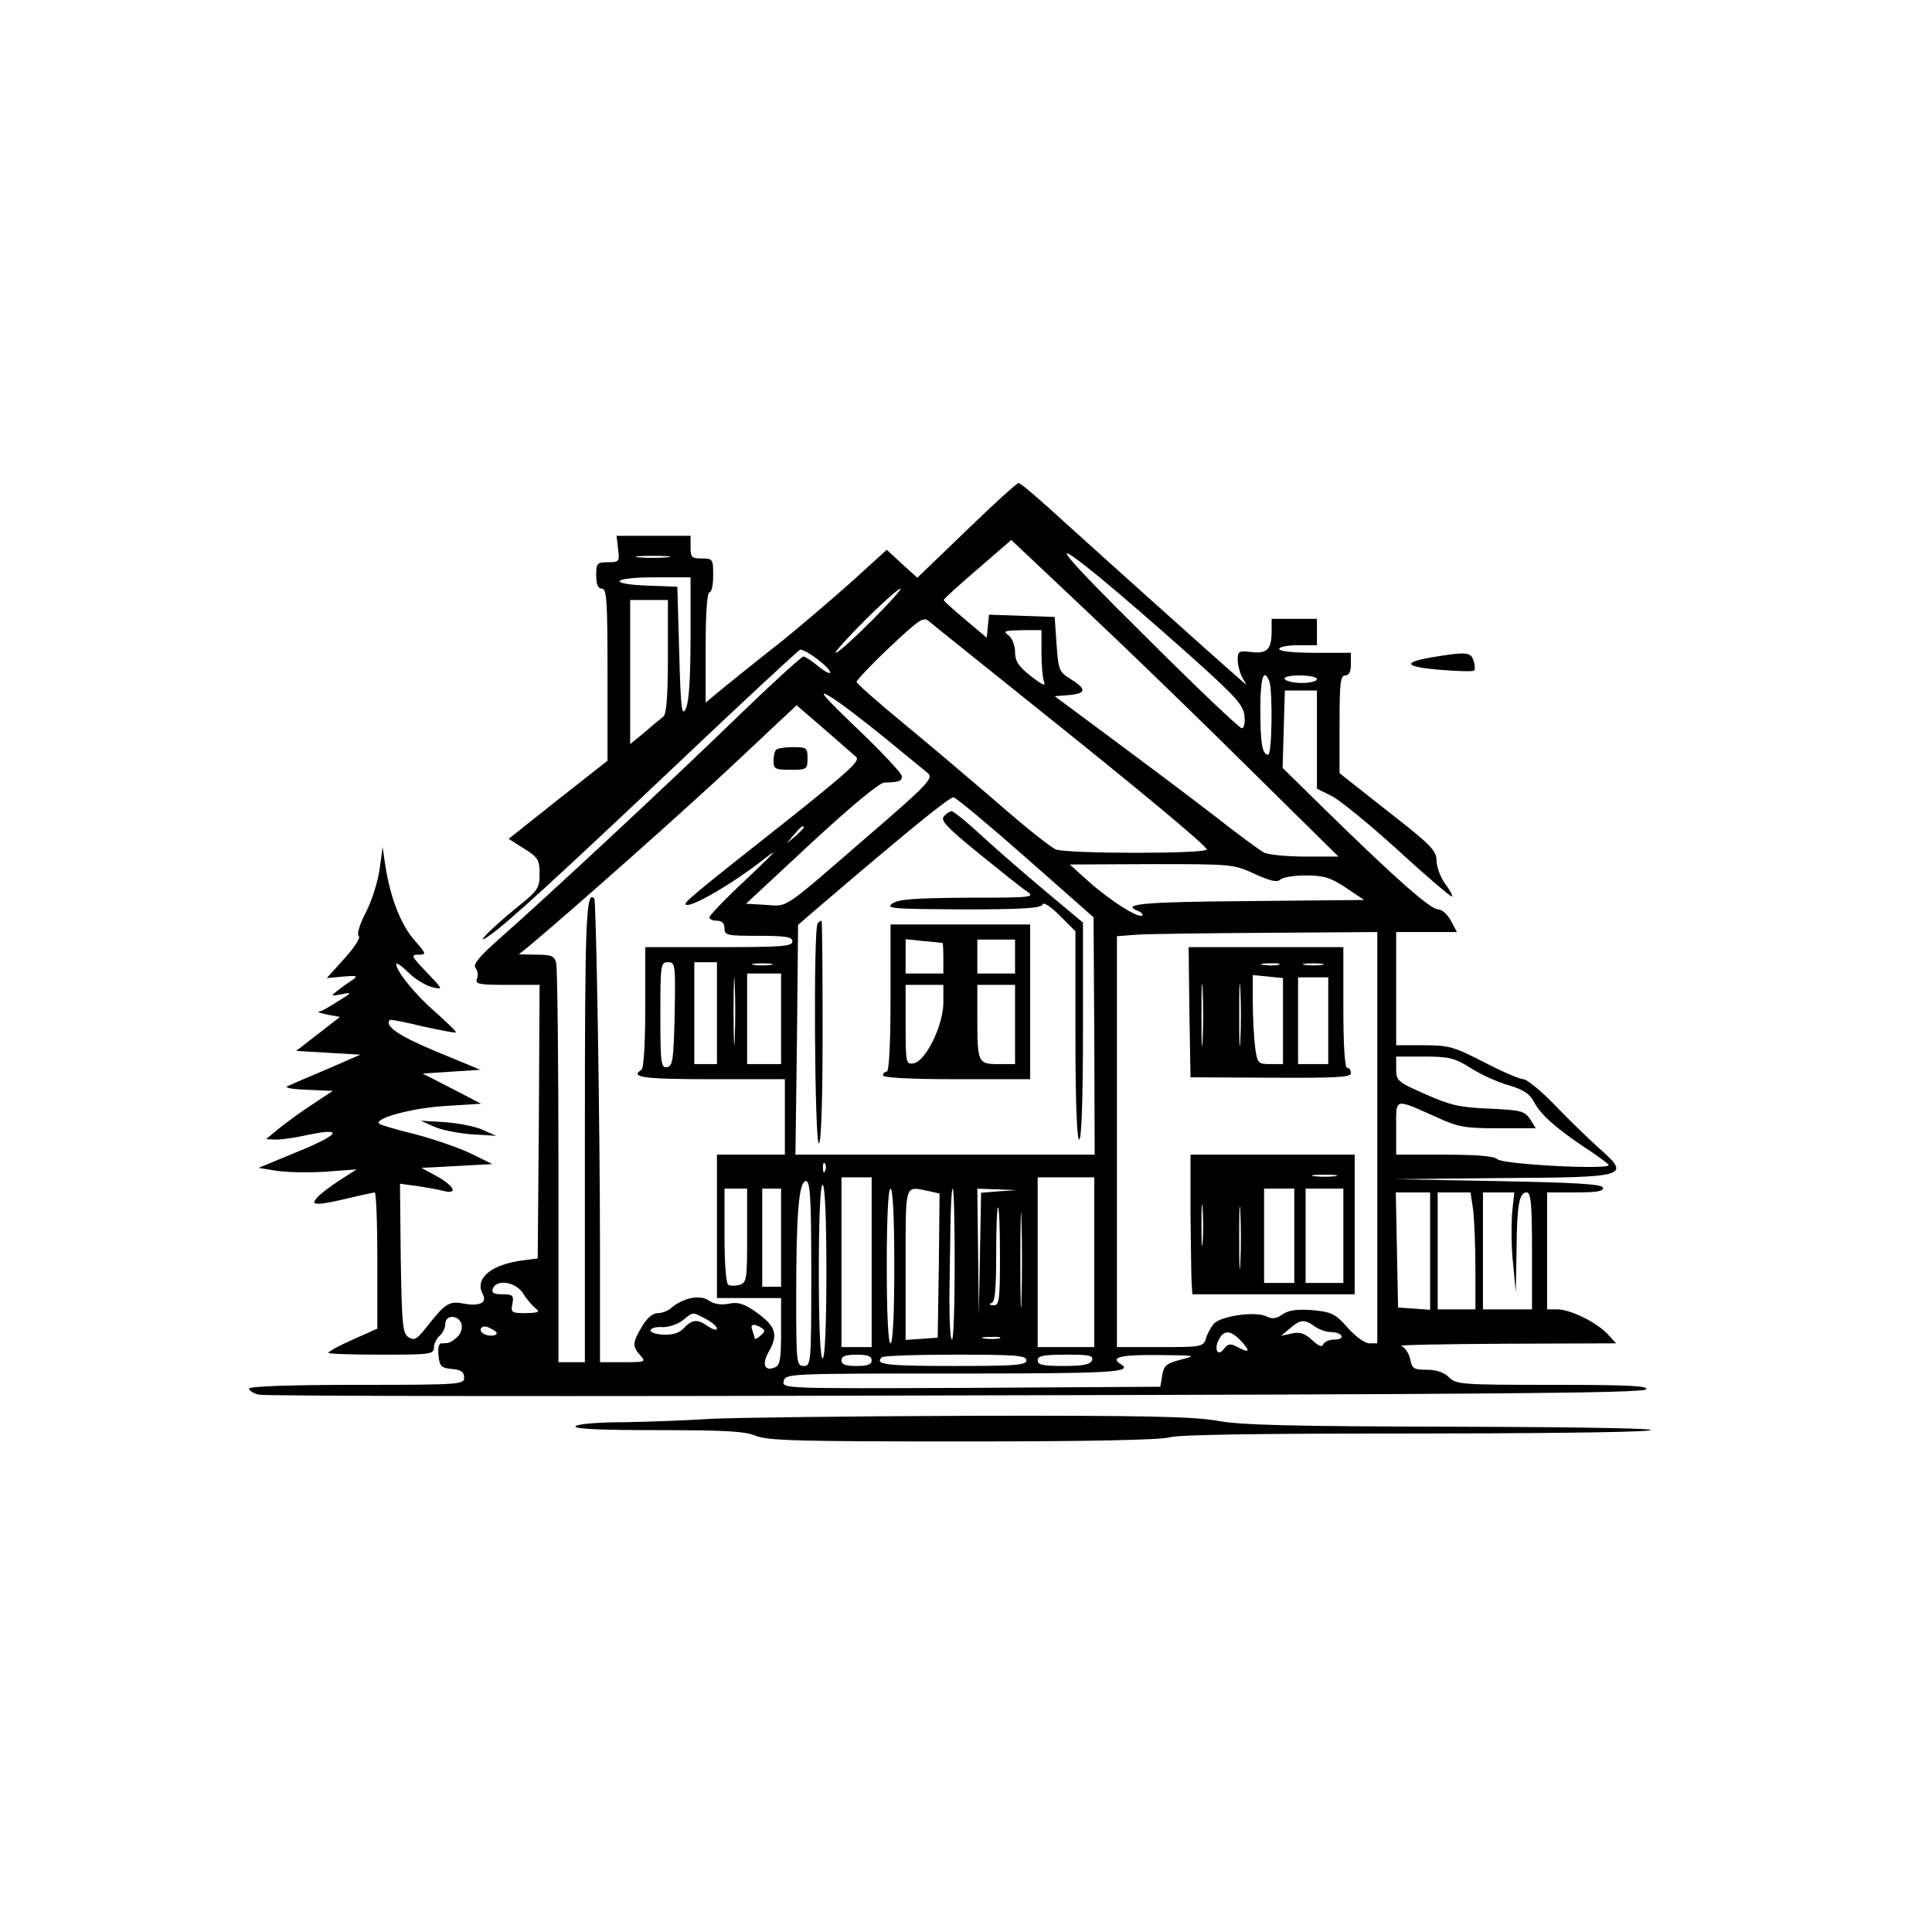 <?xml version="1.0" standalone="no"?>
<!DOCTYPE svg PUBLIC "-//W3C//DTD SVG 20010904//EN"
 "http://www.w3.org/TR/2001/REC-SVG-20010904/DTD/svg10.dtd">
<svg version="1.0" xmlns="http://www.w3.org/2000/svg"
 width="512pt" height="512pt" viewBox="0 0 512 512"
 preserveAspectRatio="xMidYMid meet">
<g transform="translate(0,512) scale(0.1,-0.1)"
fill="#000000" stroke="none">
<path d="M2561 3714 l-130 -125 -41 37 -40 37 -88 -80 c-48 -43 -132 -115
-186 -159 -55 -43 -123 -98 -153 -122 l-53 -44 0 146 c0 91 4 146 10 146 6 0
10 20 10 45 0 43 -1 45 -30 45 -27 0 -30 3 -30 30 l0 30 -98 0 -98 0 4 -35 c4
-33 3 -35 -27 -35 -29 0 -31 -3 -31 -35 0 -24 5 -35 15 -35 13 0 15 -32 15
-228 l0 -228 -131 -103 -131 -104 41 -26 c37 -23 41 -30 41 -67 0 -38 -4 -44
-64 -92 -66 -54 -113 -102 -70 -72 47 32 182 156 492 449 177 168 327 307 332
309 12 4 80 -47 80 -60 0 -5 -14 2 -31 16 -17 14 -35 26 -40 26 -5 0 -85 -73
-177 -162 -175 -170 -505 -477 -630 -587 -53 -47 -69 -67 -62 -76 6 -7 8 -20
4 -29 -5 -14 5 -16 80 -16 l86 0 -2 -362 -3 -363 -46 -6 c-80 -12 -121 -48
-100 -88 13 -24 -8 -34 -54 -25 -36 6 -46 -1 -97 -66 -23 -29 -30 -33 -45 -24
-16 10 -18 32 -21 209 l-2 198 45 -6 c25 -4 56 -9 70 -13 39 -10 30 12 -16 38
l-42 23 94 5 94 5 -57 28 c-31 15 -98 38 -147 51 -50 12 -93 25 -96 28 -15 14
88 42 175 47 l95 6 -77 40 -78 40 77 5 76 5 -116 48 c-99 41 -139 68 -124 84
2 2 42 -6 87 -17 46 -10 86 -18 88 -16 2 2 -22 25 -52 52 -53 45 -106 110
-106 129 0 5 15 -5 32 -22 18 -18 47 -35 63 -39 30 -7 30 -7 -15 40 -40 42
-42 46 -21 46 22 0 21 2 -12 40 -36 42 -63 113 -76 197 l-7 48 -8 -58 c-4 -31
-20 -83 -36 -114 -18 -35 -25 -60 -19 -64 5 -3 -11 -29 -38 -59 l-47 -52 43 4
c37 3 41 2 25 -9 -11 -7 -28 -19 -39 -28 -19 -15 -19 -15 10 -10 29 6 29 5
-10 -19 -22 -14 -44 -27 -50 -27 -5 -1 5 -4 23 -8 l33 -6 -58 -45 -58 -45 85
-5 85 -5 -85 -37 c-47 -20 -94 -40 -105 -45 -14 -5 1 -9 48 -11 l69 -3 -59
-39 c-32 -21 -71 -50 -88 -64 l-30 -25 27 -1 c15 0 50 5 77 11 102 22 96 5
-15 -41 l-109 -45 50 -8 c28 -4 86 -5 130 -2 l80 6 -45 -29 c-25 -16 -51 -36
-59 -45 -12 -15 -11 -17 5 -17 11 0 46 7 79 15 33 8 63 14 68 15 4 0 7 -81 7
-180 l0 -181 -65 -29 c-36 -16 -65 -32 -65 -35 0 -3 63 -5 140 -5 130 0 140 1
140 19 0 10 7 24 15 31 8 7 15 21 15 31 0 26 36 25 43 0 3 -11 -2 -26 -12 -35
-16 -14 -20 -16 -42 -16 -6 0 -9 -14 -7 -32 3 -29 7 -33 36 -36 24 -2 32 -8
32 -23 0 -18 -10 -19 -285 -19 -180 0 -285 -4 -285 -10 0 -5 12 -13 26 -16 14
-4 844 -5 1844 -2 1409 3 1822 6 1832 16 9 9 -43 12 -245 12 -244 0 -258 1
-277 20 -13 13 -33 20 -59 20 -35 0 -39 3 -44 29 -4 16 -14 31 -24 34 -10 3
114 5 276 6 l294 1 -23 25 c-30 31 -98 65 -133 65 l-27 0 0 155 0 155 76 0
c56 0 75 3 72 13 -4 9 -72 13 -279 17 l-274 5 281 3 c340 2 346 4 263 78 -30
27 -84 79 -120 117 -36 37 -73 67 -82 67 -9 0 -56 20 -104 45 -80 41 -93 45
-160 45 l-73 0 0 150 0 150 80 0 81 0 -16 30 c-9 17 -24 30 -34 30 -20 0 -113
82 -299 264 l-113 111 3 102 3 103 43 0 42 0 0 -130 0 -130 40 -20 c23 -12
102 -77 177 -145 75 -69 139 -123 141 -121 2 3 -6 18 -19 35 -12 17 -22 44
-22 60 0 27 -15 42 -129 131 l-128 101 0 130 c0 108 2 129 15 129 10 0 15 10
15 30 l0 30 -95 0 c-57 0 -95 4 -95 10 0 6 23 10 50 10 l50 0 0 35 0 35 -60 0
-60 0 0 -32 c0 -49 -12 -61 -54 -56 -32 4 -36 2 -36 -20 0 -13 5 -33 11 -45
l12 -22 -24 21 c-49 42 -416 372 -493 442 -43 39 -82 72 -87 72 -4 0 -66 -56
-138 -126z m414 -304 c66 -63 222 -214 346 -337 l226 -223 -89 0 c-49 0 -98 5
-109 11 -11 6 -71 50 -132 98 -62 48 -182 138 -267 201 l-155 115 38 3 c46 4
47 16 5 42 -31 19 -33 23 -38 92 l-5 73 -87 3 -87 3 -3 -30 -3 -31 -57 48
c-31 26 -57 49 -57 52 0 3 41 40 90 82 l89 77 87 -82 c48 -45 142 -134 208
-197z m-50 171 c44 -36 145 -124 225 -195 125 -112 145 -134 148 -163 2 -18
-1 -33 -7 -33 -6 0 -120 108 -253 241 -238 235 -273 282 -113 150z m-1157 62
c-21 -2 -55 -2 -75 0 -21 2 -4 4 37 4 41 0 58 -2 38 -4z m62 -212 c0 -106 -4
-169 -12 -188 -11 -24 -14 -4 -18 147 l-5 175 -77 3 c-111 4 -97 22 17 22 l95
0 0 -159z m480 44 c-47 -47 -89 -85 -95 -85 -5 0 29 38 76 85 47 47 90 85 95
85 5 0 -29 -38 -76 -85z m-540 -95 c0 -107 -4 -152 -12 -159 -7 -6 -30 -24
-50 -42 l-38 -31 0 191 0 191 50 0 50 0 0 -150z m965 -126 c294 -235 458 -372
463 -385 5 -12 -370 -12 -400 0 -13 5 -82 60 -154 123 -72 62 -185 158 -252
213 -67 55 -122 104 -122 108 0 4 39 46 88 92 74 70 89 81 102 70 8 -7 132
-106 275 -221z m25 137 c0 -33 3 -68 7 -78 5 -13 -5 -8 -35 15 -33 26 -42 40
-42 64 0 18 -8 37 -17 44 -16 12 -11 13 35 14 l52 0 0 -59z m604 -77 c9 -25 7
-194 -3 -194 -16 0 -21 30 -21 121 0 83 9 111 24 73z m126 6 c0 -5 -18 -10
-39 -10 -22 0 -43 5 -46 10 -4 6 12 10 39 10 25 0 46 -4 46 -10z m-1147 -154
c55 -45 106 -87 116 -95 15 -13 1 -29 -157 -165 -232 -201 -212 -188 -273
-184 l-52 3 172 160 c108 100 181 160 194 161 40 1 47 4 47 17 1 6 -52 63
-117 125 -91 87 -108 107 -73 86 25 -15 89 -64 143 -108z m-74 -52 c11 -10
-19 -37 -160 -150 -282 -223 -301 -238 -290 -242 16 -5 115 52 191 110 58 45
54 40 -32 -42 -54 -50 -98 -96 -98 -101 0 -5 9 -9 20 -9 13 0 20 -7 20 -20 0
-19 7 -20 90 -20 73 0 90 -3 90 -15 0 -13 -28 -15 -195 -15 l-195 0 0 -159 c0
-96 -4 -162 -10 -166 -32 -20 6 -25 185 -25 l195 0 0 -100 0 -100 -90 0 -90 0
0 -190 0 -190 85 0 85 0 0 -89 c0 -74 -3 -90 -17 -95 -28 -11 -35 9 -14 45 24
43 16 66 -37 103 -32 22 -47 26 -71 21 -20 -4 -38 -1 -52 8 -23 17 -68 8 -100
-19 -8 -8 -25 -14 -36 -14 -13 0 -29 -13 -42 -36 -25 -42 -26 -52 -4 -76 15
-17 14 -18 -45 -18 l-62 0 0 303 c0 326 -10 920 -15 926 -22 23 -25 -54 -25
-620 l0 -609 -35 0 -35 0 0 518 c0 284 -3 527 -6 540 -5 19 -13 22 -53 22
l-46 1 25 20 c115 96 415 362 548 487 l163 153 72 -62 c40 -35 78 -68 86 -75z
m450 -267 l179 -158 2 -314 1 -315 -397 0 -396 0 4 304 3 305 44 38 c236 202
358 302 368 300 7 -1 93 -73 192 -160z m-589 80 c0 -2 -10 -12 -22 -23 l-23
-19 19 23 c18 21 26 27 26 19z m1195 -123 c42 -19 60 -23 68 -15 6 6 36 11 67
11 47 0 65 -5 106 -32 l49 -33 -308 -3 c-278 -2 -339 -8 -291 -26 9 -4 14 -9
11 -12 -9 -9 -85 39 -142 90 l-50 45 216 1 c213 0 218 0 274 -26z m325 -699
l0 -545 -21 0 c-12 0 -37 18 -58 42 -33 37 -42 41 -93 46 -41 3 -62 0 -79 -11
-17 -12 -27 -13 -42 -6 -27 15 -121 2 -140 -19 -8 -9 -18 -27 -21 -39 -7 -22
-12 -23 -122 -23 l-114 0 0 544 0 545 53 4 c28 2 184 4 345 5 l292 2 0 -545z
m-1703 263 c-1 -40 -3 -8 -3 72 0 80 2 112 3 73 2 -40 2 -106 0 -145z m-159
65 c-3 -122 -5 -138 -20 -141 -16 -3 -18 9 -18 137 0 135 1 141 20 141 20 0
20 -5 18 -137z m112 2 l0 -135 -30 0 -30 0 0 135 0 135 30 0 30 0 0 -135z
m143 128 c-13 -2 -33 -2 -45 0 -13 2 -3 4 22 4 25 0 35 -2 23 -4z m27 -143 l0
-120 -45 0 -45 0 0 120 0 120 45 0 45 0 0 -120z m1827 -130 c26 -17 72 -38
101 -46 38 -11 56 -23 66 -42 18 -35 56 -69 133 -121 34 -22 64 -44 66 -48 9
-14 -281 1 -295 15 -8 8 -51 12 -140 12 l-128 0 0 71 c0 81 -7 79 108 28 56
-26 75 -29 163 -29 l99 0 -15 24 c-15 22 -24 24 -108 28 -78 3 -104 9 -169 38
-75 33 -78 36 -78 67 l0 33 75 0 c66 0 80 -4 122 -30z m-1710 -272 c-3 -8 -6
-5 -6 6 -1 11 2 17 5 13 3 -3 4 -12 1 -19z m123 -243 l0 -225 -40 0 -40 0 0
225 0 225 40 0 40 0 0 -225z m590 0 l0 -225 -75 0 -75 0 0 225 0 225 75 0 75
0 0 -225z m-750 -30 c0 -238 -1 -245 -20 -245 -19 0 -20 7 -20 184 0 220 7
306 26 306 11 0 14 -45 14 -245z m40 5 c0 -147 -4 -230 -10 -230 -6 0 -10 83
-10 230 0 147 4 230 10 230 6 0 10 -83 10 -230z m517 -72 c-1 -57 -3 -11 -3
102 0 113 2 159 3 103 2 -57 2 -149 0 -205z m-727 168 c0 -116 -1 -125 -20
-131 -11 -3 -24 -3 -30 0 -6 4 -10 58 -10 131 l0 124 30 0 30 0 0 -124z m90
-6 l0 -130 -25 0 -25 0 0 130 0 130 25 0 25 0 0 -130z m300 -75 c0 -130 -4
-205 -10 -205 -6 0 -10 75 -10 205 0 130 4 205 10 205 6 0 10 -75 10 -205z
m89 199 l31 -7 -2 -191 -3 -191 -42 -3 -43 -3 0 200 c0 219 -3 207 59 195z
m71 -194 c0 -110 -3 -200 -7 -200 -5 0 -7 51 -7 113 1 61 2 151 3 200 1 48 3
87 6 87 3 0 5 -90 5 -200z m118 193 l-48 -4 -3 -162 -3 -162 -2 168 -2 167 53
-2 52 -2 -47 -3z m1142 -159 l0 -155 -42 3 -43 3 -3 153 -3 152 46 0 45 0 0
-156z m114 110 c3 -26 6 -96 6 -155 l0 -109 -50 0 -50 0 0 155 0 155 44 0 43
0 7 -46z m103 -11 c-2 -32 -2 -92 3 -133 l7 -75 2 110 c1 123 7 155 27 155 11
0 14 -30 14 -155 l0 -155 -65 0 -65 0 0 155 0 155 41 0 42 0 -6 -57z m-1357
-113 c0 -117 -2 -130 -17 -129 -11 0 -13 3 -5 6 9 3 12 39 12 129 0 68 2 124
5 124 3 0 5 -58 5 -130z m-1264 -97 c9 -16 25 -33 33 -40 13 -10 9 -12 -25
-13 -39 0 -41 2 -36 25 4 22 1 25 -27 25 -23 0 -29 4 -25 15 10 26 60 18 80
-12z m484 -68 c17 -9 30 -20 30 -26 0 -5 -10 -3 -22 5 -29 21 -43 20 -65 -3
-13 -14 -30 -19 -56 -18 -20 1 -35 7 -33 12 2 6 16 9 31 8 15 -1 39 7 53 17
30 24 26 24 62 5z m1614 -20 c11 -8 30 -15 42 -15 13 0 26 -4 29 -10 3 -6 -5
-10 -19 -10 -13 0 -26 -6 -29 -12 -3 -9 -12 -6 -30 11 -20 18 -33 22 -54 17
l-28 -6 24 20 c27 24 39 24 65 5z m-2172 -23 c-19 -6 -44 6 -37 18 4 7 14 6
28 -2 14 -7 17 -13 9 -16z m706 19 c10 -6 10 -10 -3 -21 -8 -7 -15 -10 -15 -7
0 3 -3 12 -6 21 -7 17 3 20 24 7z m1272 -36 c25 -27 21 -32 -12 -14 -17 9 -24
8 -34 -5 -16 -23 -28 -3 -14 24 14 27 32 25 60 -5z m-642 8 c-10 -2 -28 -2
-40 0 -13 2 -5 4 17 4 22 1 32 -1 23 -4z m-338 -58 c0 -11 -11 -15 -40 -15
-29 0 -40 4 -40 15 0 11 11 15 40 15 29 0 40 -4 40 -15z m410 0 c0 -13 -28
-15 -195 -15 -178 0 -208 4 -188 23 3 4 91 7 195 7 160 0 188 -2 188 -15z
m174 0 c-5 -11 -23 -15 -75 -15 -55 0 -69 3 -69 15 0 12 15 15 75 15 62 0 73
-2 69 -15z m236 2 c-39 -10 -46 -16 -50 -42 l-5 -30 -502 -3 c-498 -2 -501 -2
-496 18 5 20 13 20 454 20 416 0 474 3 439 25 -29 18 0 25 98 24 101 -1 105
-1 62 -12z"/>
<path d="M2057 3133 c-4 -3 -7 -17 -7 -30 0 -21 5 -23 45 -23 43 0 45 1 45 30
0 28 -2 30 -38 30 -21 0 -42 -3 -45 -7z"/>
<path d="M2501 2956 c-9 -11 10 -30 92 -97 57 -46 114 -92 128 -101 23 -16 16
-17 -157 -17 -142 -1 -184 -4 -200 -16 -17 -13 4 -14 188 -15 156 0 207 3 211
13 2 7 20 -4 45 -29 l42 -42 0 -276 c0 -177 4 -276 10 -276 6 0 10 102 10 288
l0 287 -98 82 c-54 45 -130 111 -169 147 -39 36 -75 66 -81 66 -5 0 -15 -6
-21 -14z"/>
<path d="M2167 2673 c-12 -11 -8 -583 3 -583 6 0 10 105 10 295 0 162 -1 295
-3 295 -2 0 -7 -3 -10 -7z"/>
<path d="M2360 2475 c0 -123 -4 -195 -10 -195 -5 0 -10 -4 -10 -10 0 -6 72
-10 195 -10 l195 0 0 205 0 205 -185 0 -185 0 0 -195z m138 146 c1 -1 2 -19 2
-41 l0 -40 -50 0 -50 0 0 46 0 45 48 -5 c26 -2 48 -5 50 -5z m192 -36 l0 -45
-50 0 -50 0 0 45 0 45 50 0 50 0 0 -45z m-190 -122 c0 -60 -47 -156 -79 -161
-20 -3 -21 1 -21 102 l0 106 50 0 50 0 0 -47z m190 -58 l0 -105 -44 0 c-54 0
-56 4 -56 121 l0 89 50 0 50 0 0 -105z"/>
<path d="M3152 2438 l3 -173 213 -1 c173 -1 212 1 212 12 0 8 -4 14 -10 14 -6
0 -10 60 -10 160 l0 160 -205 0 -205 0 2 -172z m236 125 c-10 -2 -28 -2 -40 0
-13 2 -5 4 17 4 22 1 32 -1 23 -4z m115 0 c-13 -2 -33 -2 -45 0 -13 2 -3 4 22
4 25 0 35 -2 23 -4z m-316 -200 c-2 -38 -3 -7 -3 67 0 74 1 105 3 68 2 -38 2
-98 0 -135z m100 0 c-2 -38 -3 -7 -3 67 0 74 1 105 3 68 2 -38 2 -98 0 -135z
m113 51 l0 -114 -34 0 c-32 0 -34 2 -40 46 -3 26 -6 79 -6 118 l0 72 40 -4 40
-4 0 -114z m120 1 l0 -115 -40 0 -40 0 0 115 0 115 40 0 40 0 0 -115z"/>
<path d="M3155 1902 c1 -86 2 -169 3 -184 l2 -28 215 0 215 0 0 185 0 185
-217 0 -218 0 0 -158z m383 101 c-16 -2 -40 -2 -55 0 -16 2 -3 4 27 4 30 0 43
-2 28 -4z m-251 -230 c-2 -38 -3 -7 -3 67 0 74 1 105 3 68 2 -38 2 -98 0 -135z
m143 72 l0 -125 -40 0 -40 0 0 125 0 125 40 0 40 0 0 -125z m130 0 l0 -125
-50 0 -50 0 0 125 0 125 50 0 50 0 0 -125z m-373 -18 c-2 -23 -3 -1 -3 48 0
50 1 68 3 42 2 -26 2 -67 0 -90z"/>
<path d="M3800 3379 c-85 -14 -80 -26 15 -34 48 -4 89 -5 92 -2 2 3 2 15 -2
26 -7 23 -18 24 -105 10z"/>
<path d="M1149 2135 c18 -9 63 -18 100 -21 l66 -4 -34 15 c-18 9 -63 18 -100
21 l-66 4 34 -15z"/>
<path d="M1885 1360 c-60 -4 -165 -8 -232 -9 -69 0 -125 -5 -128 -11 -4 -7 71
-10 218 -10 177 0 232 -3 260 -15 31 -13 116 -15 549 -15 335 0 525 4 548 11
23 7 233 10 620 10 322 0 614 3 650 8 40 5 -149 9 -500 10 -444 1 -582 4 -645
16 -64 11 -193 14 -655 13 -316 -1 -624 -5 -685 -8z"/>
</g>
</svg>